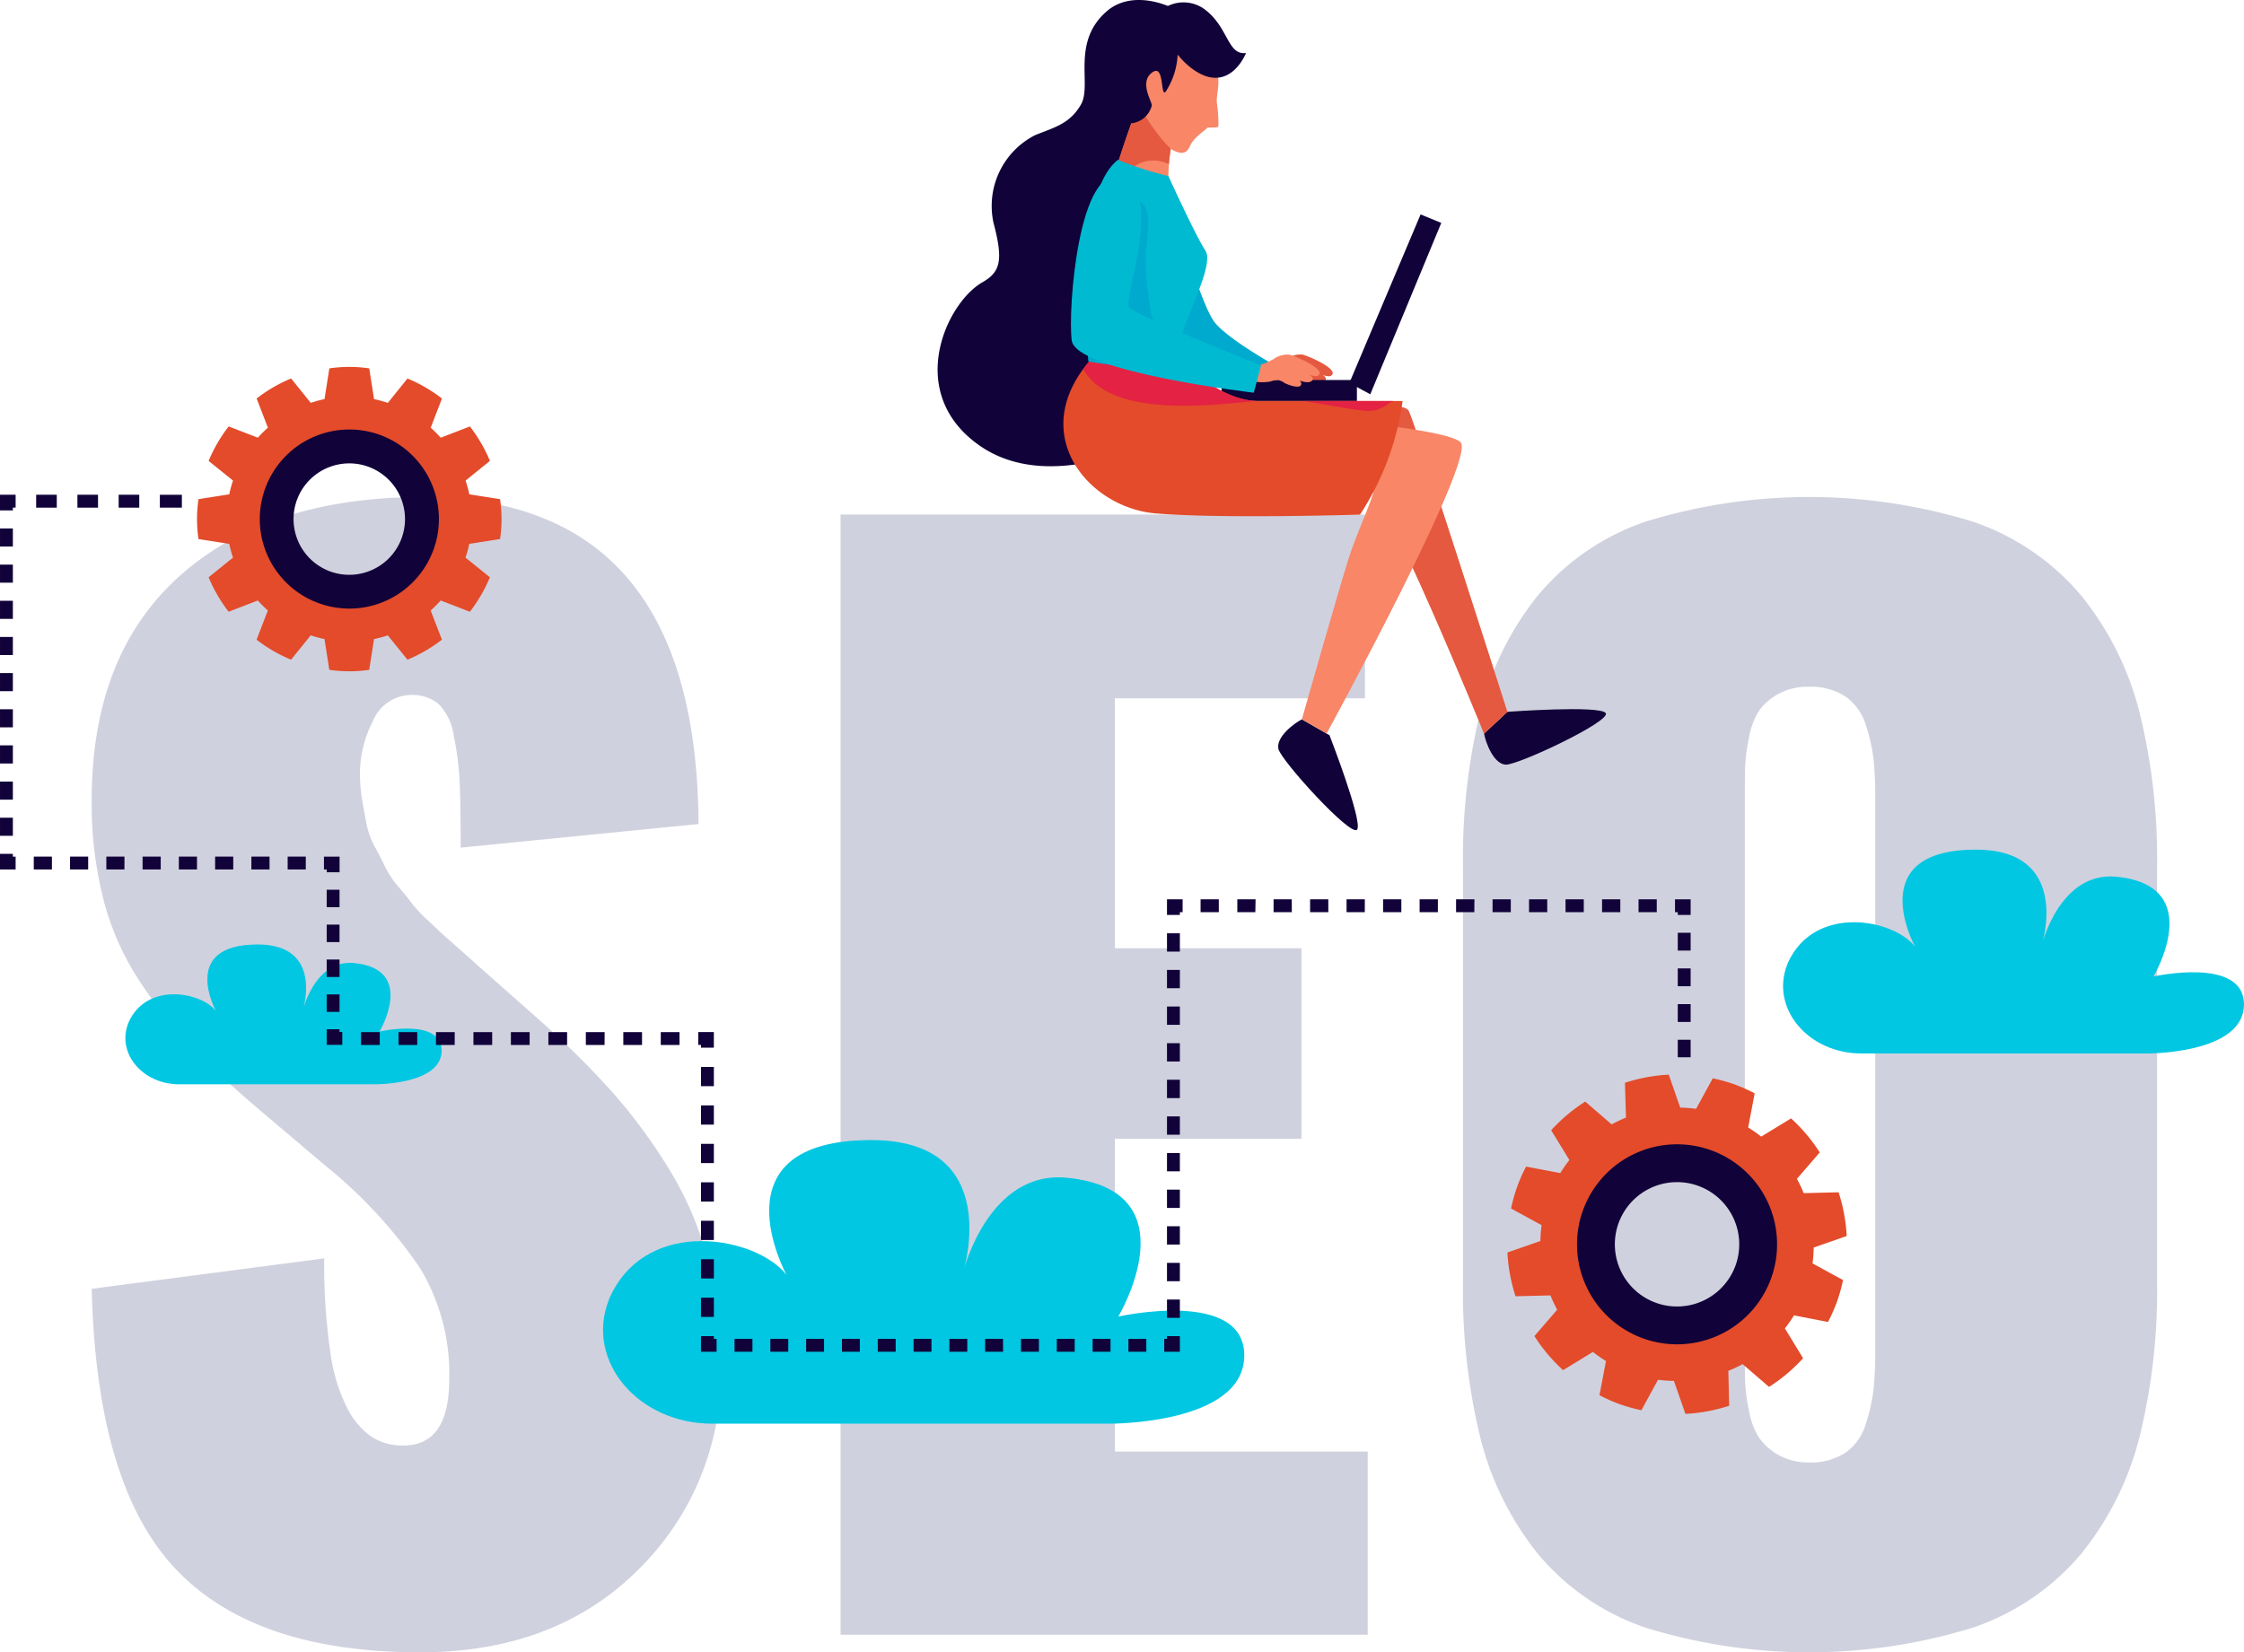 <svg xmlns="http://www.w3.org/2000/svg" width="190.421" height="140.253" viewBox="0 0 190.421 140.253">
  <g id="Grupo_73" data-name="Grupo 73" transform="translate(-166.451 -242.418)">
    <g id="Grupo_43" data-name="Grupo 43" transform="translate(174.234 284.602)">
      <g id="Grupo_42" data-name="Grupo 42">
        <path id="Caminho_82" data-name="Caminho 82" d="M198.916,365.381q-14.107,0-20.789-7.114t-7.083-23.742l19.728-2.581a51.039,51.039,0,0,0,.517,7.915,14.744,14.744,0,0,0,1.491,4.9,6.525,6.525,0,0,0,2.093,2.381,4.888,4.888,0,0,0,2.61.688q3.9,0,3.9-5.621a17.369,17.369,0,0,0-2.494-9.462,40.437,40.437,0,0,0-8-8.659l-6.022-5.1Q181.6,316.176,179.5,314a40.423,40.423,0,0,1-4.243-5.363,23.2,23.2,0,0,1-3.184-7.026,32.928,32.928,0,0,1-1.032-8.546q0-12.328,7.427-19.009t20.5-6.739q23.4,0,23.571,27.757l-20.187,2.006q0-3.726-.086-5.592a25.172,25.172,0,0,0-.488-3.842,4.89,4.89,0,0,0-1.29-2.754,3.5,3.5,0,0,0-2.381-.773,3.569,3.569,0,0,0-3.211,2.235,9.788,9.788,0,0,0-1.09,4.416,13.648,13.648,0,0,0,.2,2.354q.2,1.146.374,2.035a6.917,6.917,0,0,0,.744,1.95q.574,1.06.861,1.691a8.172,8.172,0,0,0,1.147,1.662c.573.69.954,1.166,1.147,1.435a12.919,12.919,0,0,0,1.376,1.434q1.088,1.029,1.32,1.234t1.49,1.318q1.262,1.117,1.378,1.232l5.506,4.875a75.47,75.47,0,0,1,5.934,5.907,47.11,47.11,0,0,1,4.674,6.338,28.377,28.377,0,0,1,3.355,7.8,35.316,35.316,0,0,1,1.118,9.088,23.4,23.4,0,0,1-7.026,17.262Q210.384,365.38,198.916,365.381Z" transform="translate(-171.044 -267.313)" fill="#d0d1de"/>
        <path id="Caminho_83" data-name="Caminho 83" d="M208.543,363.278V268.192h44.5v15.6H231.826v21.217h15.829v16.173H231.826v26.553h21.449v15.541Z" transform="translate(-144.999 -266.702)" fill="#d0d1de"/>
        <path id="Caminho_84" data-name="Caminho 84" d="M282.983,363.287a47.128,47.128,0,0,1-27.787,0,20.492,20.492,0,0,1-9.117-6.253,25.684,25.684,0,0,1-4.877-9.806,52.6,52.6,0,0,1-1.489-13.333V298.8a52.639,52.639,0,0,1,1.489-13.334,25.733,25.733,0,0,1,4.877-9.806,20.529,20.529,0,0,1,9.117-6.251,47.165,47.165,0,0,1,27.787,0,20.726,20.726,0,0,1,9.174,6.251,25.825,25.825,0,0,1,4.933,9.806,51.7,51.7,0,0,1,1.52,13.334v35.1a51.673,51.673,0,0,1-1.52,13.333,25.775,25.775,0,0,1-4.933,9.806,20.688,20.688,0,0,1-9.174,6.248Zm-13.909-14.022a5.348,5.348,0,0,0,3.1-.83,4.562,4.562,0,0,0,1.72-2.438,15.122,15.122,0,0,0,.659-2.925,31.77,31.77,0,0,0,.142-3.269v-46.97a31.761,31.761,0,0,0-.142-3.269,14.635,14.635,0,0,0-.659-2.9,4.547,4.547,0,0,0-1.72-2.408,5.349,5.349,0,0,0-3.1-.832,5.188,5.188,0,0,0-2.638.63,4.808,4.808,0,0,0-1.635,1.462,6.516,6.516,0,0,0-.83,2.294,15.574,15.574,0,0,0-.317,2.408c-.019.632-.025,1.5-.025,2.61V339.8q0,1.607.025,2.579a15.571,15.571,0,0,0,.317,2.438,6.517,6.517,0,0,0,.83,2.294,5.04,5.04,0,0,0,4.274,2.15Z" transform="translate(-123.351 -267.313)" fill="#d0d1de"/>
      </g>
    </g>
    <g id="Grupo_46" data-name="Grupo 46" transform="translate(246.019 242.42)">
      <path id="Caminho_85" data-name="Caminho 85" d="M226.193,252.421s2.677,9.657,3.994,11.236,5.619,3.908,5.619,3.908l-1.142,2.018s-7.817-3.984-9.173-7.242a24.53,24.53,0,0,1-1.581-5c-.215-1.2-1.1-4.167-.657-5.355a1.686,1.686,0,0,1,2.94.435Z" transform="translate(-206.652 -236.25)" fill="#00bad1"/>
      <path id="Caminho_86" data-name="Caminho 86" d="M226.193,252.421s2.677,9.657,3.994,11.236,5.619,3.908,5.619,3.908l-1.142,2.018s-7.817-3.984-9.173-7.242a24.53,24.53,0,0,1-1.581-5c-.215-1.2-1.1-4.167-.657-5.355a1.686,1.686,0,0,1,2.94.435Z" transform="translate(-206.652 -236.25)" fill="#00a1cc" opacity="0.65"/>
      <path id="Caminho_87" data-name="Caminho 87" d="M240.769,280.013l1.972-1.844s7.891-.579,8.352.112-7.481,4.44-8.5,4.372S240.9,280.772,240.769,280.013Z" transform="translate(-194.402 -217.749)" fill="#110239"/>
      <path id="Caminho_88" data-name="Caminho 88" d="M232.347,263.854s7.461-1.9,8.074-.669,8.361,25.521,8.361,25.521l-1.972,1.844s-8.31-20.5-10.71-22.65S231.234,264.7,232.347,263.854Z" transform="translate(-200.443 -228.286)" fill="#f88667"/>
      <path id="Caminho_89" data-name="Caminho 89" d="M232.347,263.854s7.461-1.9,8.074-.669,8.361,25.521,8.361,25.521l-1.972,1.844s-8.31-20.5-10.71-22.65S231.234,264.7,232.347,263.854Z" transform="translate(-200.443 -228.286)" fill="#e45940"/>
      <g id="Grupo_44" data-name="Grupo 44" transform="translate(27.12 30.086)">
        <path id="Caminho_90" data-name="Caminho 90" d="M230.347,261.184a6.625,6.625,0,0,0,1.551-.622,2.051,2.051,0,0,1,1.317-.373c.356.051,3.223,1.244,2.459,1.778-.247.173-.866-.13-1.113-.219-.351-.125-.707-.3-1.044-.449.308-.015,1.859.642,1.7,1-.285.637-1.856-.214-2.222-.419.28.042,1.251.407,1.249.761,0,.558-1.156.092-1.406-.036a1.659,1.659,0,0,0-.525-.256,2.109,2.109,0,0,0-.7.124,4.11,4.11,0,0,1-1.223.024c-.239-.022-.795.029-.913-.176a.878.878,0,0,1,.154-.871,1.755,1.755,0,0,1,.716-.266Z" transform="translate(-229.411 -260.175)" fill="#f88667"/>
        <path id="Caminho_91" data-name="Caminho 91" d="M230.347,261.184a6.625,6.625,0,0,0,1.551-.622,2.051,2.051,0,0,1,1.317-.373c.356.051,3.223,1.244,2.459,1.778-.247.173-.866-.13-1.113-.219-.351-.125-.707-.3-1.044-.449.308-.015,1.859.642,1.7,1-.285.637-1.856-.214-2.222-.419.28.042,1.251.407,1.249.761,0,.558-1.156.092-1.406-.036a1.659,1.659,0,0,0-.525-.256,2.109,2.109,0,0,0-.7.124,4.11,4.11,0,0,1-1.223.024c-.239-.022-.795.029-.913-.176a.878.878,0,0,1,.154-.871,1.755,1.755,0,0,1,.716-.266Z" transform="translate(-229.411 -260.175)" fill="#e45940"/>
      </g>
      <g id="Grupo_45" data-name="Grupo 45" transform="translate(24.098 18.199)">
        <path id="Caminho_92" data-name="Caminho 92" d="M240.07,253.16l1.755.72L235.8,268.427l-1.775-.959Z" transform="translate(-223.187 -253.16)" fill="#110239"/>
        <rect id="Retângulo_51" data-name="Retângulo 51" width="11.478" height="1.783" transform="translate(0 14.055)" fill="#110239"/>
      </g>
      <path id="Caminho_93" data-name="Caminho 93" d="M217.2,266.382c1.535-.879,1.793-1.849.942-5.06a6.746,6.746,0,0,1,3.516-7.424c1.573-.649,2.952-.934,3.909-2.61s-.856-5.25,2.172-7.9c2.206-1.928,5.373-.388,5.373-.388.681-.376.962,3.6,1.012,6.583-3.835,5.87-2.743,13.539-1.345,20.111a2.983,2.983,0,0,0,.141.441c-.3,5.087-.544,9.3-.544,9.3s-9.218,5.219-15.49.751S214.129,268.141,217.2,266.382Z" transform="translate(-213.406 -242.42)" fill="#110239"/>
      <path id="Caminho_94" data-name="Caminho 94" d="M232.471,278.452l2.342,1.347s2.867,7.373,2.34,8.017-6.438-5.851-6.671-6.846S231.785,278.8,232.471,278.452Z" transform="translate(-201.564 -217.395)" fill="#110239"/>
      <path id="Caminho_95" data-name="Caminho 95" d="M232.452,263.161s15.041,1.054,16.446,2.4-11.365,24.732-11.365,24.732l-2.1-1.207s3.16-11.118,3.98-13.694,2.4-5.677,2.106-6.087-15.449,1.874-15.332-2.4S232.452,263.161,232.452,263.161Z" transform="translate(-204.528 -228.029)" fill="#f88667"/>
      <path id="Caminho_96" data-name="Caminho 96" d="M227.919,249.191s-1.579,4.3-.615,7.5l-5.267-1.273s2.155-7.2,3.077-8.427S227.919,249.191,227.919,249.191Z" transform="translate(-207.412 -239.427)" fill="#f88667"/>
      <path id="Caminho_97" data-name="Caminho 97" d="M225.724,253.053a2.628,2.628,0,0,0-2.7,2.61l-.986-.239s2.155-7.2,3.077-8.427,2.8,2.194,2.8,2.194a17.688,17.688,0,0,0-.885,4.175,2.785,2.785,0,0,0-1.306-.313Z" transform="translate(-207.412 -239.427)" fill="#e45940"/>
      <path id="Caminho_98" data-name="Caminho 98" d="M227.681,244.931a7.989,7.989,0,0,1,2.535,1.8c.49.825.063,1.964.1,2.718a11.61,11.61,0,0,1,.134,2.057c-.114.183-.868,0-.99.163s-1.1.774-1.4,1.466-.713.754-1.427.408-3.44-3.952-3.47-5.641S225.656,244.24,227.681,244.931Z" transform="translate(-206.631 -240.775)" fill="#f88667"/>
      <path id="Caminho_99" data-name="Caminho 99" d="M226.847,243.52a14.176,14.176,0,0,1,1.052,2.667,6.3,6.3,0,0,1-1.052,3.293c-.429.3-.066-2.5-1.152-1.647s.064,2.469,0,2.8a2.013,2.013,0,0,1-1.679,1.481c-1.12.1-2.964-5.465-1.745-6.848a6.3,6.3,0,0,1,4.576-1.746Z" transform="translate(-207.529 -241.656)" fill="#110239"/>
      <path id="Caminho_100" data-name="Caminho 100" d="M224.76,243.086a3.022,3.022,0,0,1,3.675.164c1.878,1.515,1.811,3.787,3.359,3.589,0,0-1.02,2.635-3.26,2.008S223.981,244.667,224.76,243.086Z" transform="translate(-205.628 -242.342)" fill="#110239"/>
      <path id="Caminho_101" data-name="Caminho 101" d="M222.036,260.641l6.976-.527s3.63,4.053,7.215,4.053h12.26a23.388,23.388,0,0,1-3.614,9.644s-11.647.366-17.323-.1S216.476,266.982,222.036,260.641Z" transform="translate(-209.034 -230.131)" fill="#e34b2a"/>
      <path id="Caminho_102" data-name="Caminho 102" d="M220.694,261.459c.2-.273.412-.546.652-.818l6.976-.527s3.533,3.938,7.071,4.045C231.121,264.591,222.956,265.537,220.694,261.459Z" transform="translate(-208.345 -230.131)" fill="#e42244"/>
      <path id="Caminho_103" data-name="Caminho 103" d="M236.931,263.326c-1.778-.175-3.5-.6-5.253-.82h7.692C238.61,262.9,238.236,263.453,236.931,263.326Z" transform="translate(-200.716 -228.47)" fill="#e42244"/>
      <path id="Caminho_104" data-name="Caminho 104" d="M223.564,250.426a29.775,29.775,0,0,0,4.287,1.376s2.257,4.975,3.135,6.321-2.227,6.5-2.4,8.72c0,0-1.864,1.781-7.515.685C221.07,267.527,219.6,253.556,223.564,250.426Z" transform="translate(-208.27 -236.86)" fill="#00bad1"/>
      <path id="Caminho_105" data-name="Caminho 105" d="M222.707,252.251a2.7,2.7,0,0,1,3.162.993c.59,1.215-.017,3.374.054,4.691a25.654,25.654,0,0,0,.512,4.567,9.493,9.493,0,0,0,1.842,3.413c-.725.437-2.823,1.317-7.207.466,0,0-.9-8.518.6-13.743C222.075,252.5,222.451,252.368,222.707,252.251Z" transform="translate(-208.27 -235.712)" fill="#00a1cc" opacity="0.65"/>
      <path id="Caminho_106" data-name="Caminho 106" d="M229.7,261.184a6.684,6.684,0,0,0,1.551-.622,2.051,2.051,0,0,1,1.317-.373c.354.051,3.221,1.244,2.459,1.778-.249.173-.866-.13-1.113-.219-.352-.125-.707-.3-1.044-.449.308-.015,1.859.642,1.7,1-.286.637-1.857-.214-2.222-.419.278.042,1.249.407,1.249.761,0,.558-1.156.092-1.406-.036a1.668,1.668,0,0,0-.527-.256,2.116,2.116,0,0,0-.7.124,4.1,4.1,0,0,1-1.222.024c-.241-.022-.8.029-.915-.176a.886.886,0,0,1,.154-.871,1.752,1.752,0,0,1,.719-.266Z" transform="translate(-202.74 -230.089)" fill="#f88667"/>
      <path id="Caminho_107" data-name="Caminho 107" d="M236.212,267.312l-.613,2.31s-15.1-1.756-15.451-4.433.615-15.141,4.258-13.846.044,10.335.613,11.037S236.212,267.312,236.212,267.312Z" transform="translate(-208.771 -236.289)" fill="#00bad1"/>
    </g>
    <path id="Caminho_108" data-name="Caminho 108" d="M286.594,302.282H262.4c-4.518,0-7.746-3.82-6.316-7.525.024-.061.046-.122.073-.185,2.278-5.006,9-3.686,10.782-1.361,0,0-4.543-8.232,5.162-8.232,8.142,0,5.621,8,5.621,8s1.532-6.172,6.312-5.7c7.742.761,3.138,8.469,3.138,8.469s7.758-1.744,7.681,2.43S286.594,302.282,286.594,302.282Z" transform="translate(62.018 29.559)" fill="#01c7e2"/>
    <path id="Caminho_109" data-name="Caminho 109" d="M193.892,301.6H177.3c-3.1,0-5.316-2.621-4.333-5.163.015-.041.031-.083.049-.125,1.562-3.435,6.177-2.53,7.4-.935,0,0-3.118-5.648,3.542-5.648,5.585,0,3.857,5.49,3.857,5.49s1.051-4.235,4.33-3.913c5.312.522,2.154,5.811,2.154,5.811s5.323-1.2,5.27,1.666S193.892,301.6,193.892,301.6Z" transform="translate(4.359 32.857)" fill="#01c7e2"/>
    <path id="Caminho_110" data-name="Caminho 110" d="M239.571,323.6H205.914c-6.285,0-10.779-5.314-8.788-10.469.032-.085.063-.171.1-.256,3.169-6.966,12.524-5.129,15-1.895,0,0-6.321-11.453,7.181-11.453,11.326,0,7.82,11.133,7.82,11.133s2.13-8.588,8.783-7.936c10.77,1.057,4.365,11.782,4.365,11.782s10.794-2.427,10.687,3.381S239.571,323.6,239.571,323.6Z" transform="translate(20.974 39.664)" fill="#01c7e2"/>
    <g id="Grupo_48" data-name="Grupo 48" transform="translate(183.17 273.56)">
      <path id="Caminho_111" data-name="Caminho 111" d="M202.033,275.411a11.643,11.643,0,0,0,0-3.386l-2.61-.41a10.408,10.408,0,0,0-.319-1.168l2.069-1.669a12.871,12.871,0,0,0-1.7-2.925l-2.476.956a10.615,10.615,0,0,0-.851-.851l.956-2.476a12.867,12.867,0,0,0-2.925-1.7l-1.669,2.071a10.055,10.055,0,0,0-1.168-.32l-.408-2.61a11.646,11.646,0,0,0-3.386,0l-.41,2.61a9.944,9.944,0,0,0-1.166.32l-1.67-2.073a12.868,12.868,0,0,0-2.925,1.7l.956,2.476a10.6,10.6,0,0,0-.851.851l-2.48-.954a12.869,12.869,0,0,0-1.7,2.925l2.071,1.669a10.418,10.418,0,0,0-.32,1.168l-2.61.41a11.644,11.644,0,0,0,0,3.386l2.61.408a10.411,10.411,0,0,0,.32,1.168l-2.071,1.669a12.871,12.871,0,0,0,1.7,2.925l2.476-.956a10.6,10.6,0,0,0,.851.851l-.956,2.476a12.874,12.874,0,0,0,2.925,1.7l1.671-2.069a10.274,10.274,0,0,0,1.166.319l.41,2.61a11.65,11.65,0,0,0,3.386,0l.408-2.61a10.4,10.4,0,0,0,1.168-.319l1.669,2.069a12.872,12.872,0,0,0,2.925-1.7l-.956-2.476a10.6,10.6,0,0,0,.851-.851l2.476.956a12.87,12.87,0,0,0,1.7-2.925l-2.069-1.669a10.4,10.4,0,0,0,.319-1.168Zm-12.8,5.07A6.763,6.763,0,1,1,196,273.717a6.763,6.763,0,0,1-6.767,6.764Z" transform="translate(-176.317 -260.797)" fill="#e34b2a"/>
      <g id="Grupo_47" data-name="Grupo 47" transform="translate(5.316 5.316)">
        <path id="Caminho_112" data-name="Caminho 112" d="M187.059,263.934a7.6,7.6,0,1,0,5.378,2.225A7.6,7.6,0,0,0,187.059,263.934Zm0,12.333a4.729,4.729,0,1,1,4.728-4.728,4.729,4.729,0,0,1-4.728,4.728Z" transform="translate(-179.454 -263.934)" fill="#110239"/>
      </g>
    </g>
    <g id="Grupo_50" data-name="Grupo 50" transform="translate(294.359 333.635)">
      <path id="Caminho_113" data-name="Caminho 113" d="M269.147,317.244a14.487,14.487,0,0,0,.766-1.734,14.271,14.271,0,0,0,.507-1.825l-2.588-1.412a11.269,11.269,0,0,0,.1-1.347l2.8-.976a14.385,14.385,0,0,0-.688-3.714l-2.962.073a11.5,11.5,0,0,0-.574-1.213l1.937-2.242a14.385,14.385,0,0,0-2.433-2.889l-2.533,1.545a12.166,12.166,0,0,0-1.107-.774l.551-2.9a14.618,14.618,0,0,0-1.732-.766,14.421,14.421,0,0,0-1.825-.507l-1.412,2.588a11.314,11.314,0,0,0-1.347-.1l-.976-2.8a14.314,14.314,0,0,0-3.714.69L252,299.9a11.5,11.5,0,0,0-1.213.574l-2.242-1.937a14.442,14.442,0,0,0-2.891,2.433l1.546,2.53a11.529,11.529,0,0,0-.774,1.107l-2.9-.551a13.1,13.1,0,0,0-1.274,3.557l2.589,1.412a11.315,11.315,0,0,0-.1,1.347l-2.8.976a14.458,14.458,0,0,0,.69,3.714l2.962-.073a11.833,11.833,0,0,0,.573,1.213l-1.935,2.242a14.438,14.438,0,0,0,2.433,2.891l2.533-1.547a11.328,11.328,0,0,0,1.107.774l-.552,2.9a14.231,14.231,0,0,0,1.734.766,14.732,14.732,0,0,0,1.825.508l1.412-2.589a11.321,11.321,0,0,0,1.347.1l.976,2.8a14.455,14.455,0,0,0,3.714-.69l-.073-2.962a11.635,11.635,0,0,0,1.212-.573l2.244,1.935a14.387,14.387,0,0,0,2.889-2.433l-1.545-2.533a11.94,11.94,0,0,0,.774-1.107Zm-15.354.513a7.548,7.548,0,1,1,9.65-4.563,7.548,7.548,0,0,1-9.65,4.563Z" transform="translate(-241.933 -296.249)" fill="#e34b2a"/>
      <g id="Grupo_49" data-name="Grupo 49" transform="translate(5.913 5.911)">
        <path id="Caminho_114" data-name="Caminho 114" d="M256.773,300.237a8.489,8.489,0,1,0,5.131,10.852A8.489,8.489,0,0,0,256.773,300.237Zm-4.64,12.962a5.278,5.278,0,1,1,6.748-3.191,5.278,5.278,0,0,1-6.748,3.191Z" transform="translate(-245.422 -299.737)" fill="#110239"/>
      </g>
    </g>
    <g id="Grupo_72" data-name="Grupo 72" transform="translate(166.451 284.416)">
      <g id="Grupo_51" data-name="Grupo 51" transform="translate(13.566)">
        <rect id="Retângulo_52" data-name="Retângulo 52" width="1.868" height="1.091" fill="#110239"/>
      </g>
      <g id="Grupo_52" data-name="Grupo 52" transform="translate(3.074)">
        <path id="Caminho_115" data-name="Caminho 115" d="M177.009,268.294H175.26V267.2h1.749Zm-3.5,0H171.76V267.2h1.749Zm-3.5,0H168.26V267.2h1.749Z" transform="translate(-168.265 -267.203)" fill="#110239"/>
      </g>
      <g id="Grupo_53" data-name="Grupo 53">
        <path id="Caminho_116" data-name="Caminho 116" d="M167.543,268.529h-1.092V267.2h1.326v1.091h-.234Z" transform="translate(-166.451 -267.203)" fill="#110239"/>
      </g>
      <g id="Grupo_54" data-name="Grupo 54" transform="translate(0.001 2.86)">
        <path id="Caminho_117" data-name="Caminho 117" d="M167.542,294.977h-1.091v-1.534h1.091Zm0-3.067h-1.091v-1.535h1.091Zm0-3.069h-1.091V287.3h1.091Zm0-3.07h-1.091v-1.535h1.091Zm0-3.069h-1.091v-1.535h1.091Zm0-3.069h-1.091V278.1h1.091Zm0-3.069h-1.091v-1.535h1.091Zm0-3.071h-1.091V271.96h1.091Zm0-3.069h-1.091V268.89h1.091Z" transform="translate(-166.451 -268.891)" fill="#110239"/>
      </g>
      <g id="Grupo_55" data-name="Grupo 55" transform="translate(0 30.481)">
        <path id="Caminho_118" data-name="Caminho 118" d="M167.777,286.516h-1.326V285.19h1.092v.235h.234Z" transform="translate(-166.451 -285.191)" fill="#110239"/>
      </g>
      <g id="Grupo_56" data-name="Grupo 56" transform="translate(2.866 30.715)">
        <path id="Caminho_119" data-name="Caminho 119" d="M191.225,286.42h-1.539v-1.091h1.539Zm-3.077,0h-1.54v-1.091h1.54Zm-3.079,0H183.53v-1.091h1.539Zm-3.077,0h-1.539v-1.091h1.539Zm-3.077,0h-1.54v-1.091h1.54Zm-3.079,0H174.3v-1.091h1.539Zm-3.077,0H171.22v-1.091h1.539Zm-3.077,0h-1.539v-1.091h1.539Z" transform="translate(-168.142 -285.329)" fill="#110239"/>
      </g>
      <g id="Grupo_57" data-name="Grupo 57" transform="translate(27.488 30.716)">
        <path id="Caminho_120" data-name="Caminho 120" d="M184,286.655h-1.092v-.235h-.234v-1.091H184Z" transform="translate(-182.672 -285.329)" fill="#110239"/>
      </g>
      <g id="Grupo_58" data-name="Grupo 58" transform="translate(27.722 33.525)">
        <path id="Caminho_121" data-name="Caminho 121" d="M183.9,297.354h-1.09v-1.481h1.09Zm0-2.962h-1.09v-1.481h1.09Zm0-2.962h-1.09v-1.483h1.09Zm0-2.962h-1.09v-1.481h1.09Z" transform="translate(-182.81 -286.987)" fill="#110239"/>
      </g>
      <g id="Grupo_59" data-name="Grupo 59" transform="translate(27.722 45.373)">
        <path id="Caminho_122" data-name="Caminho 122" d="M184.136,295.3H182.81v-1.326h1.09v.235h.234Z" transform="translate(-182.81 -293.979)" fill="#110239"/>
      </g>
      <g id="Grupo_60" data-name="Grupo 60" transform="translate(30.638 45.609)">
        <path id="Caminho_123" data-name="Caminho 123" d="M211.554,295.209h-1.589v-1.091h1.589Zm-3.179,0h-1.589v-1.091h1.589Zm-3.179,0h-1.589v-1.091H205.2Zm-3.179,0h-1.589v-1.091h1.589Zm-3.179,0h-1.591v-1.091h1.591Zm-3.179,0h-1.591v-1.091h1.591Zm-3.179,0h-1.591v-1.091h1.591Zm-3.181,0H187.71v-1.091h1.59Zm-3.179,0h-1.589v-1.091h1.589Z" transform="translate(-184.531 -294.118)" fill="#110239"/>
      </g>
      <g id="Grupo_61" data-name="Grupo 61" transform="translate(59.25 45.608)">
        <path id="Caminho_124" data-name="Caminho 124" d="M202.742,295.443H201.65v-.235h-.234v-1.091h1.326Z" transform="translate(-201.416 -294.118)" fill="#110239"/>
      </g>
      <g id="Grupo_62" data-name="Grupo 62" transform="translate(59.484 48.566)">
        <path id="Caminho_125" data-name="Caminho 125" d="M202.647,317.082h-1.093V315.45h1.093Zm0-3.264h-1.093v-1.632h1.093Zm0-3.265h-1.093v-1.632h1.093Zm0-3.264h-1.093v-1.632h1.093Zm0-3.265h-1.093v-1.632h1.093Zm0-3.264h-1.093v-1.632h1.093Zm0-3.265h-1.093v-1.632h1.093Z" transform="translate(-201.554 -295.863)" fill="#110239"/>
      </g>
      <g id="Grupo_63" data-name="Grupo 63" transform="translate(59.484 71.417)">
        <path id="Caminho_126" data-name="Caminho 126" d="M202.88,310.674h-1.326v-1.326h1.092v.235h.234Z" transform="translate(-201.554 -309.349)" fill="#110239"/>
      </g>
      <g id="Grupo_64" data-name="Grupo 64" transform="translate(62.329 71.652)">
        <path id="Caminho_127" data-name="Caminho 127" d="M238.178,310.578H236.66v-1.091h1.518Zm-3.038,0h-1.518v-1.091h1.518Zm-3.038,0h-1.52v-1.091h1.52Zm-3.038,0h-1.52v-1.091h1.52Zm-3.04,0H224.5v-1.091h1.518Zm-3.038,0h-1.518v-1.091h1.518Zm-3.038,0h-1.52v-1.091h1.52Zm-3.038,0h-1.52v-1.091h1.52Zm-3.04,0h-1.52v-1.091h1.518Zm-3.038,0h-1.52v-1.091h1.52Zm-3.038,0h-1.518v-1.091h1.518Zm-3.038,0h-1.52v-1.091h1.52Z" transform="translate(-203.233 -309.487)" fill="#110239"/>
      </g>
      <g id="Grupo_65" data-name="Grupo 65" transform="translate(98.795 71.417)">
        <path id="Caminho_128" data-name="Caminho 128" d="M226.079,310.674h-1.326v-1.091h.234v-.235h1.092Z" transform="translate(-224.752 -309.349)" fill="#110239"/>
      </g>
      <g id="Grupo_66" data-name="Grupo 66" transform="translate(99.028 37.219)">
        <path id="Caminho_129" data-name="Caminho 129" d="M225.983,321.812H224.89v-1.556h1.093Zm0-3.11H224.89v-1.556h1.093Zm0-3.109H224.89v-1.554h1.093Zm0-3.108H224.89V310.93h1.093Zm0-3.109H224.89V307.82h1.093Zm0-3.109H224.89v-1.554h1.093Zm0-3.109H224.89V301.6h1.093Zm0-3.108H224.89V298.5h1.093Zm0-3.109H224.89v-1.556h1.093Zm0-3.109H224.89v-1.554h1.093Zm0-3.109H224.89v-1.554h1.093Z" transform="translate(-224.89 -289.167)" fill="#110239"/>
      </g>
      <g id="Grupo_67" data-name="Grupo 67" transform="translate(99.028 34.339)">
        <path id="Caminho_130" data-name="Caminho 130" d="M225.983,288.793H224.89v-1.325h1.326v1.091h-.234Z" transform="translate(-224.89 -287.468)" fill="#110239"/>
      </g>
      <g id="Grupo_68" data-name="Grupo 68" transform="translate(101.902 34.34)">
        <path id="Caminho_131" data-name="Caminho 131" d="M265.274,288.558h-1.547v-1.09h1.547Zm-3.094,0h-1.549v-1.09h1.549Zm-3.1,0h-1.547v-1.09h1.547Zm-3.1,0h-1.545v-1.09h1.545Zm-3.094,0h-1.547v-1.09h1.547Zm-3.094,0h-1.549v-1.09H249.8Zm-3.094,0h-1.549v-1.09H246.7Zm-3.1,0h-1.547v-1.09H243.6Zm-3.1,0h-1.547v-1.09H240.5Zm-3.094,0h-1.547v-1.09H237.4Zm-3.1,0h-1.547v-1.09H234.3Zm-3.094,0h-1.53v-1.09h1.549Zm-3.1,0h-1.547v-1.09h1.547Z" transform="translate(-226.586 -287.468)" fill="#110239"/>
      </g>
      <g id="Grupo_69" data-name="Grupo 69" transform="translate(142.138 34.339)">
        <path id="Caminho_132" data-name="Caminho 132" d="M251.656,288.793h-1.091v-.234h-.235v-1.091h1.326Z" transform="translate(-250.33 -287.468)" fill="#110239"/>
      </g>
      <g id="Grupo_70" data-name="Grupo 70" transform="translate(142.372 37.178)">
        <path id="Caminho_133" data-name="Caminho 133" d="M251.56,296.711h-1.091V295.2h1.091Zm0-3.028h-1.091V292.17h1.091Zm0-3.028h-1.091v-1.512h1.091Z" transform="translate(-250.469 -289.143)" fill="#110239"/>
      </g>
      <g id="Grupo_71" data-name="Grupo 71" transform="translate(142.372 46.259)">
        <rect id="Retângulo_53" data-name="Retângulo 53" width="1.091" height="1.487" fill="#110239"/>
      </g>
    </g>
  </g>
</svg>
